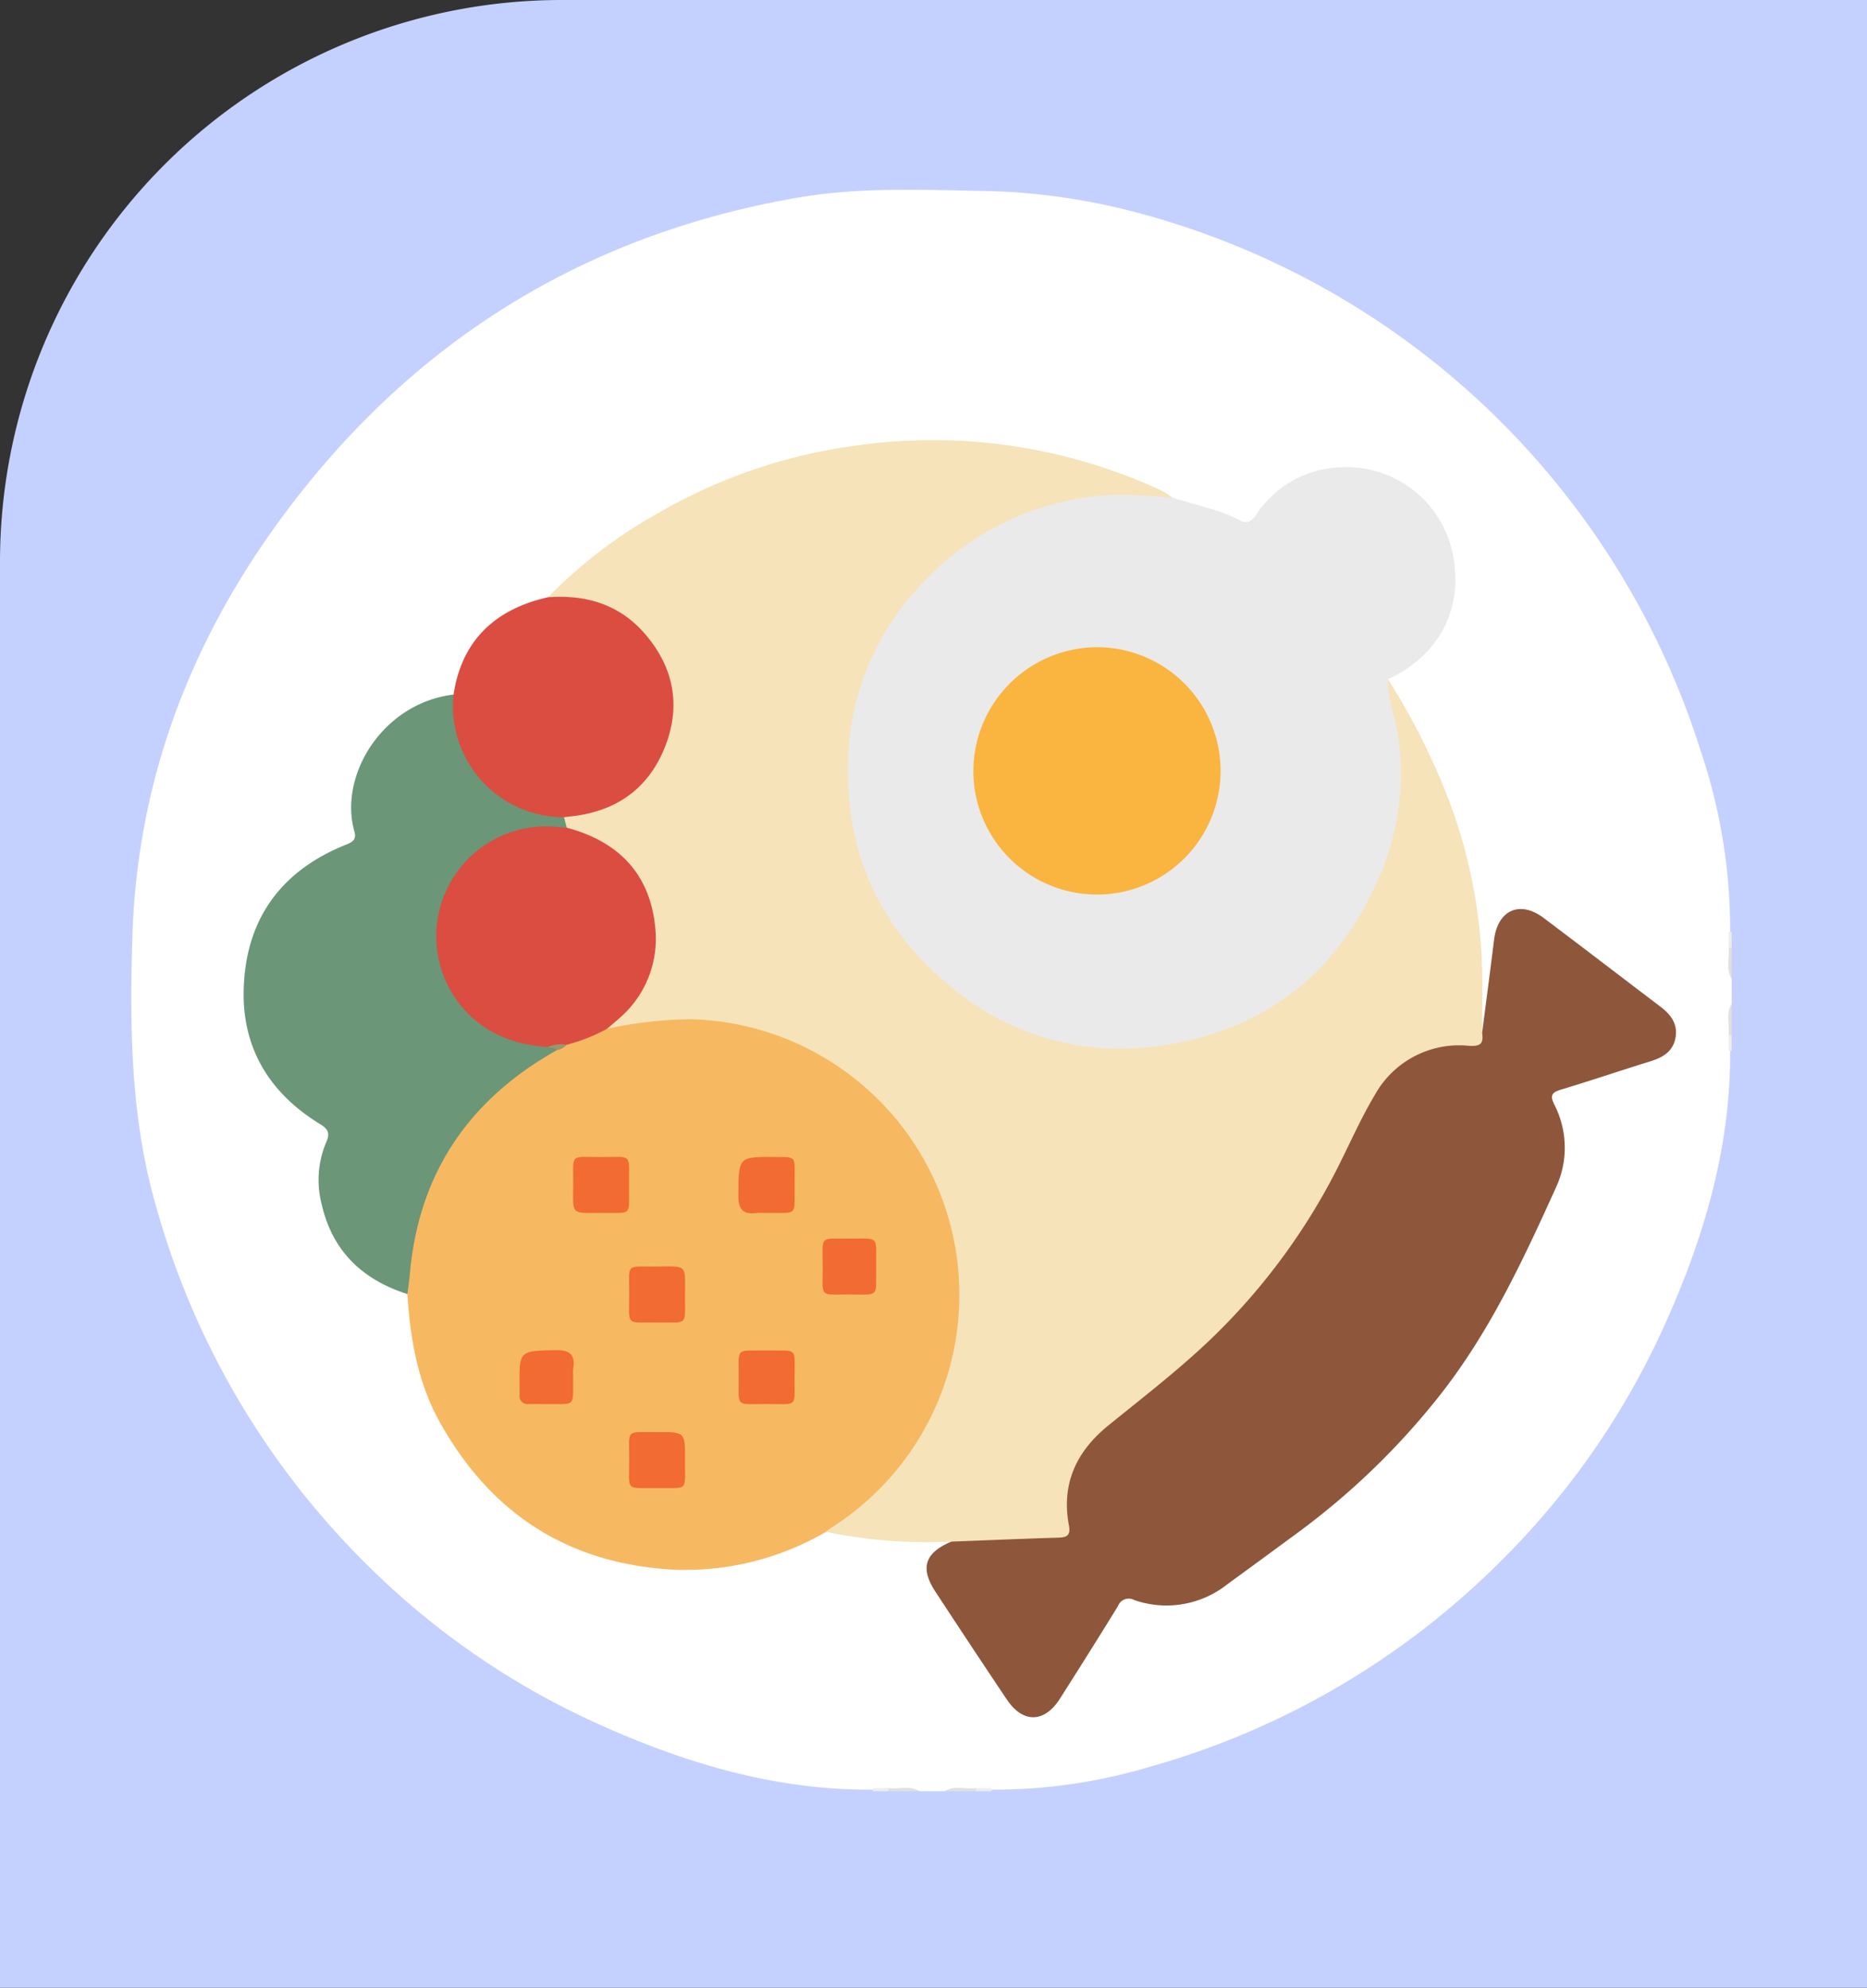 <svg xmlns="http://www.w3.org/2000/svg" width="255.906" height="272.349" viewBox="0 0 255.906 272.349">
  <rect x="0" y="0" width="255.906" height="272.349" fill="#333333" stroke="none"/>
  <g id="Grupo_158937" data-name="Grupo 158937" transform="translate(-1931 5745)">
    <g id="Grupo_158621" data-name="Grupo 158621" transform="translate(1931 -5745)">
      <g id="Grupo_87689" data-name="Grupo 87689" transform="translate(0 0)">
        <g id="Grupo_87397" data-name="Grupo 87397">
          <path id="Rectángulo_34437" data-name="Rectángulo 34437" d="M77,0H255.906a0,0,0,0,1,0,0V272.349a0,0,0,0,1,0,0H0a0,0,0,0,1,0,0V77A77,77,0,0,1,77,0Z" fill="#c4d1ff"/>
        </g>
      </g>
    </g>
    <g id="Grupo_158936" data-name="Grupo 158936" transform="translate(1949 -5719)">
      <g id="Grupo_158938" data-name="Grupo 158938">
        <path id="Trazado_135774" data-name="Trazado 135774" d="M219.359,108.122v3.425c-.478,1.374-.092,2.792-.215,4.184V117.8c.12,13.553-3.686,26.167-9.25,38.344a107.694,107.694,0,0,1-21.729,31.3,110.154,110.154,0,0,1-48.68,28.671,74.423,74.423,0,0,1-21.713,3.094h-2.077c-1.4.123-2.832-.263-4.216.215h-3.425c-1.378-.478-2.8-.092-4.194-.215h-2.082c-13.406.139-25.89-3.613-37.952-9.071a107.469,107.469,0,0,1-31.687-21.907A110.99,110.99,0,0,1,3.348,139.145C-.095,127.1-.226,114.847.139,102.486.83,79.1,9.427,58.666,23.857,40.705,41.3,18.991,64.021,5.745,91.53,1.048c8.3-1.417,16.739-1.035,25.148-.889a87.732,87.732,0,0,1,21.107,2.953,110.691,110.691,0,0,1,77.3,73.7,76.483,76.483,0,0,1,4.062,24.992V103.9c.121,1.406-.256,2.838.215,4.226" fill="#fff"/>
        <path id="Trazado_135775" data-name="Trazado 135775" d="M219.359,108.122c-.855-1.356-.249-2.859-.427-4.283q.216-.395.427,0Z" fill="#e0e0e0"/>
        <path id="Trazado_135776" data-name="Trazado 135776" d="M218.932,115.829c.178-1.424-.428-2.926.427-4.283v4.281q-.213.4-.427,0" fill="#e0e0e0"/>
        <path id="Trazado_135777" data-name="Trazado 135777" d="M103.771,219c1.424.178,2.926-.428,4.283.427h-4.281q-.4-.213,0-.427" fill="#e0e0e0"/>
        <path id="Trazado_135778" data-name="Trazado 135778" d="M111.478,219.425c1.357-.855,2.859-.249,4.283-.427q.395.216,0,.427Z" fill="#e0e0e0"/>
        <path id="Trazado_135779" data-name="Trazado 135779" d="M219.359,103.841c-.142,0-.285,0-.427,0q0-1.071,0-2.143c.141,0,.281,0,.422,0Z" fill="#ededed"/>
        <path id="Trazado_135780" data-name="Trazado 135780" d="M218.932,115.829c.142,0,.284,0,.427,0v2.141c-.141,0-.282,0-.422,0q0-1.071,0-2.143" fill="#ededed"/>
        <path id="Trazado_135781" data-name="Trazado 135781" d="M103.771,219c0,.142,0,.284,0,.427h-2.141c0-.141,0-.282,0-.422l2.143-.005" fill="#ededed"/>
        <path id="Trazado_135782" data-name="Trazado 135782" d="M115.759,219.425c0-.142,0-.285,0-.427L117.9,219c0,.141,0,.281,0,.422Z" fill="#ededed"/>
        <path id="Trazado_135783" data-name="Trazado 135783" d="M57.106,55.836A66.254,66.254,0,0,1,72.481,44.152a73.3,73.3,0,0,1,27.088-9.134,74.528,74.528,0,0,1,41.356,6.067,17.372,17.372,0,0,1,1.8,1.1c-.761.936-1.792.719-2.771.615a37.09,37.09,0,1,0,33.176,34.3,45.655,45.655,0,0,0-1.4-7.777c-.177-.756-.915-1.806.513-2.268a92.544,92.544,0,0,1,8.981,18.3,71.7,71.7,0,0,1,3.86,19.528c.166,3.53.06,7.074.076,10.612.666,1.822.336,2.553-1.381,2.488-7.05-.265-11.512,3.256-14.347,9.425-4.094,8.912-8.9,17.4-15.383,24.839a123.313,123.313,0,0,1-15.869,14.623c-2.1,1.7-4.4,3.177-6.138,5.3a12.966,12.966,0,0,0-2.966,9.965c.291,2.715-.235,3.408-2.989,3.332-3.649-.1-7.25.628-10.891.461-.973-.045-2.028.172-2.795-.71a67.54,67.54,0,0,1-17.191-1.339c.044-1.6,1.512-1.954,2.468-2.672a36.513,36.513,0,0,0,14.4-23.024,36.914,36.914,0,0,0-36.18-43.744,39.647,39.647,0,0,0-7.645.751c-.961.187-1.95.547-2.913-.036-.472-1.467.863-1.941,1.572-2.679a14.425,14.425,0,0,0,2.446-17.128,14.218,14.218,0,0,0-7.244-6.345A7.6,7.6,0,0,1,59.448,87.7a1.874,1.874,0,0,1-.293-1.927,4.118,4.118,0,0,1,2.372-.805,14.3,14.3,0,0,0,4.028-26.892,11.74,11.74,0,0,0-5.515-1.43c-1.025,0-2.175.236-2.934-.813" fill="#f6e3b9"/>
        <path id="Trazado_135784" data-name="Trazado 135784" d="M65.228,114.95a57.832,57.832,0,0,1,11.421-1.3,37.778,37.778,0,0,1,36.211,30.844,37.783,37.783,0,0,1-16.985,38.872,7.2,7.2,0,0,0-.665.523,38.258,38.258,0,0,1-20.839,5.18c-14.415-.776-25.029-7.606-32.047-20.133-3.063-5.468-4.091-11.473-4.486-17.629-1.057-2-.4-4.09-.052-6.052,2.223-12.487,8.842-21.869,20.1-27.872a7.5,7.5,0,0,0,1.707-.821c1.89-.492,3.512-1.928,5.633-1.611" fill="#f6b961"/>
        <path id="Trazado_135785" data-name="Trazado 135785" d="M172.242,67.06c-.047,2.7,1.037,5.2,1.417,7.836a35.413,35.413,0,0,1-2.67,19.409c-5.82,13.475-16.261,21.279-30.708,23.077a35.96,35.96,0,0,1-27.927-8.166C102.18,100.928,97.585,90.062,98.279,77.1a36.2,36.2,0,0,1,9.278-22.243,38.092,38.092,0,0,1,22.01-12.5c4.394-.871,8.768-.551,13.16-.17,3.1,1.022,6.366,1.58,9.289,3.14.995.53,1.6-.013,2.141-.776a14.36,14.36,0,0,1,11.483-6.514,14.842,14.842,0,0,1,15.614,12.6c1.341,8.248-3.375,13.888-9.012,16.423" fill="#eaeaea"/>
        <path id="Trazado_135786" data-name="Trazado 135786" d="M112.4,185.227c4.908-.188,9.815-.4,14.725-.546,1.21-.036,1.629-.412,1.391-1.673-1.069-5.679,1-10.129,5.4-13.695,4.534-3.676,9.161-7.244,13.427-11.241a86.946,86.946,0,0,0,18.623-25.321c1.445-2.936,2.806-5.93,4.481-8.731a13.216,13.216,0,0,1,12.9-6.727c1.719.106,1.994-.4,1.809-1.794.544-4.232,1.11-8.462,1.626-12.7.5-4.1,3.527-5.486,6.8-3.028,5.36,4.027,10.672,8.116,16.016,12.163,1.465,1.109,2.44,2.44,2.035,4.372-.386,1.839-1.779,2.6-3.442,3.118-4.081,1.265-8.131,2.636-12.221,3.871-1.256.38-1.556.77-.926,2.047a12.922,12.922,0,0,1,.22,11.385c-4.5,9.932-9.1,19.816-15.93,28.474a100.893,100.893,0,0,1-19.48,18.817q-4.822,3.552-9.663,7.082a13.415,13.415,0,0,1-12.736,2.124,1.571,1.571,0,0,0-2.214.828c-2.61,4.253-5.275,8.473-7.952,12.684-2.127,3.347-5.082,3.407-7.28.129q-4.944-7.373-9.806-14.8c-2.122-3.241-1.43-5.318,2.2-6.84" fill="#8e563b"/>
        <path id="Trazado_135787" data-name="Trazado 135787" d="M58.321,117.891c-12.012,6.742-18.933,16.827-20.142,30.666-.081.919-.225,1.833-.34,2.749-6.176-1.965-10.311-5.913-11.755-12.343a13.215,13.215,0,0,1,.6-8.382c.519-1.176.446-1.8-.781-2.544C19.06,123.872,15.219,117.752,15.4,109.7c.211-9.637,5.032-16.372,14.038-19.971.94-.376,1.445-.728,1.134-1.824-2.17-7.656,3.87-17.574,13.6-18.74.909.519.869,1.442.853,2.269C44.9,77.994,50.377,83.757,56.86,84.955c.875.161,1.9.034,2.451,1.016q.184.717.368,1.433c-.5.933-1.371.546-2.1.542A14.448,14.448,0,0,0,42.8,99.912a14.194,14.194,0,0,0,11.512,16.359,16.8,16.8,0,0,1,2.94.545c.466.247,1.168.267,1.067,1.075" fill="#6b9677"/>
        <path id="Trazado_135788" data-name="Trazado 135788" d="M59.311,85.971A15.21,15.21,0,0,1,44.168,69.162C45.243,62.018,49.6,57.524,57.1,55.836c5.181-.386,9.759.949,13.252,4.958,4.054,4.653,5.045,10.017,2.731,15.71-2.28,5.607-6.681,8.674-12.719,9.338-.353.039-.7.086-1.058.129" fill="#db4d41"/>
        <path id="Trazado_135789" data-name="Trazado 135789" d="M57.072,117.476c-4.484-.347-8.45-1.771-11.531-5.259A15.059,15.059,0,0,1,58.832,87.354c.279.039.565.035.847.05,7.128,1.908,11.468,6.349,12.149,13.833a14.313,14.313,0,0,1-5.012,12.338c-.518.47-1.058.918-1.588,1.376a24.513,24.513,0,0,1-5.567,2.2c-.813.509-1.761-.07-2.589.321" fill="#db4d41"/>
        <path id="Trazado_135790" data-name="Trazado 135790" d="M68.233,136.46c-.055,4.232.538,3.7-3.757,3.724-4.312.019-3.926.345-3.908-3.886.019-4.307-.533-3.773,3.7-3.763,4.577.011,3.9-.641,3.966,3.925" fill="#f16b32"/>
        <path id="Trazado_135791" data-name="Trazado 135791" d="M90.918,136.266c-.067,4.518.609,3.859-3.991,3.923a11.362,11.362,0,0,0-1.279.008c-1.877.243-2.459-.565-2.441-2.426.049-5.254-.023-5.26,4.83-5.248,3.4.009,2.828-.2,2.881,3.743" fill="#f16b32"/>
        <path id="Trazado_135792" data-name="Trazado 135792" d="M72.031,155.206c-4.376-.065-3.783.578-3.787-3.891,0-4.276-.568-3.758,3.691-3.774,4.356-.016,3.974-.419,3.959,4.048-.014,4.185.481,3.557-3.863,3.617" fill="#f16b32"/>
        <path id="Trazado_135793" data-name="Trazado 135793" d="M72.049,177.893c-4.4-.065-3.8.58-3.805-3.874,0-4.358-.592-3.757,3.886-3.792,3.77-.03,3.793-.006,3.764,3.817-.033,4.433.558,3.785-3.845,3.849" fill="#f16b32"/>
        <path id="Trazado_135794" data-name="Trazado 135794" d="M102.1,147.645c-.051,4.25.5,3.707-3.78,3.713-4.056.006-3.562.473-3.555-3.711.008-4.437-.6-3.932,3.766-3.939,4.142,0,3.511-.422,3.569,3.937" fill="#f16b32"/>
        <path id="Trazado_135795" data-name="Trazado 135795" d="M87.079,159.038c4.408.063,3.811-.568,3.827,3.881.015,3.925.419,3.468-3.606,3.456-4.564-.014-4.042.6-4.043-3.662,0-4.22-.51-3.618,3.822-3.675" fill="#f16b32"/>
        <path id="Trazado_135796" data-name="Trazado 135796" d="M60.561,162.584c-.051,4.279.519,3.758-3.706,3.8-.783.008-1.566-.017-2.348-.006a1.114,1.114,0,0,1-1.285-1.3c.007-.356-.006-.712-.009-1.067-.04-5-.038-4.9,4.886-5.015,1.984-.046,2.764.574,2.469,2.525a7.287,7.287,0,0,0-.007,1.066" fill="#f16b32"/>
        <path id="Trazado_135797" data-name="Trazado 135797" d="M57.072,117.476a4.279,4.279,0,0,1,2.589-.321,2.345,2.345,0,0,1-1.34.736c-.328-.406-.82-.316-1.249-.415" fill="#99976c"/>
        <path id="Trazado_135798" data-name="Trazado 135798" d="M132.471,62.681a16.943,16.943,0,1,1-17.055,16.945,17.009,17.009,0,0,1,17.055-16.945" fill="#fab440"/>
      </g>
    </g>
  </g>
</svg>
